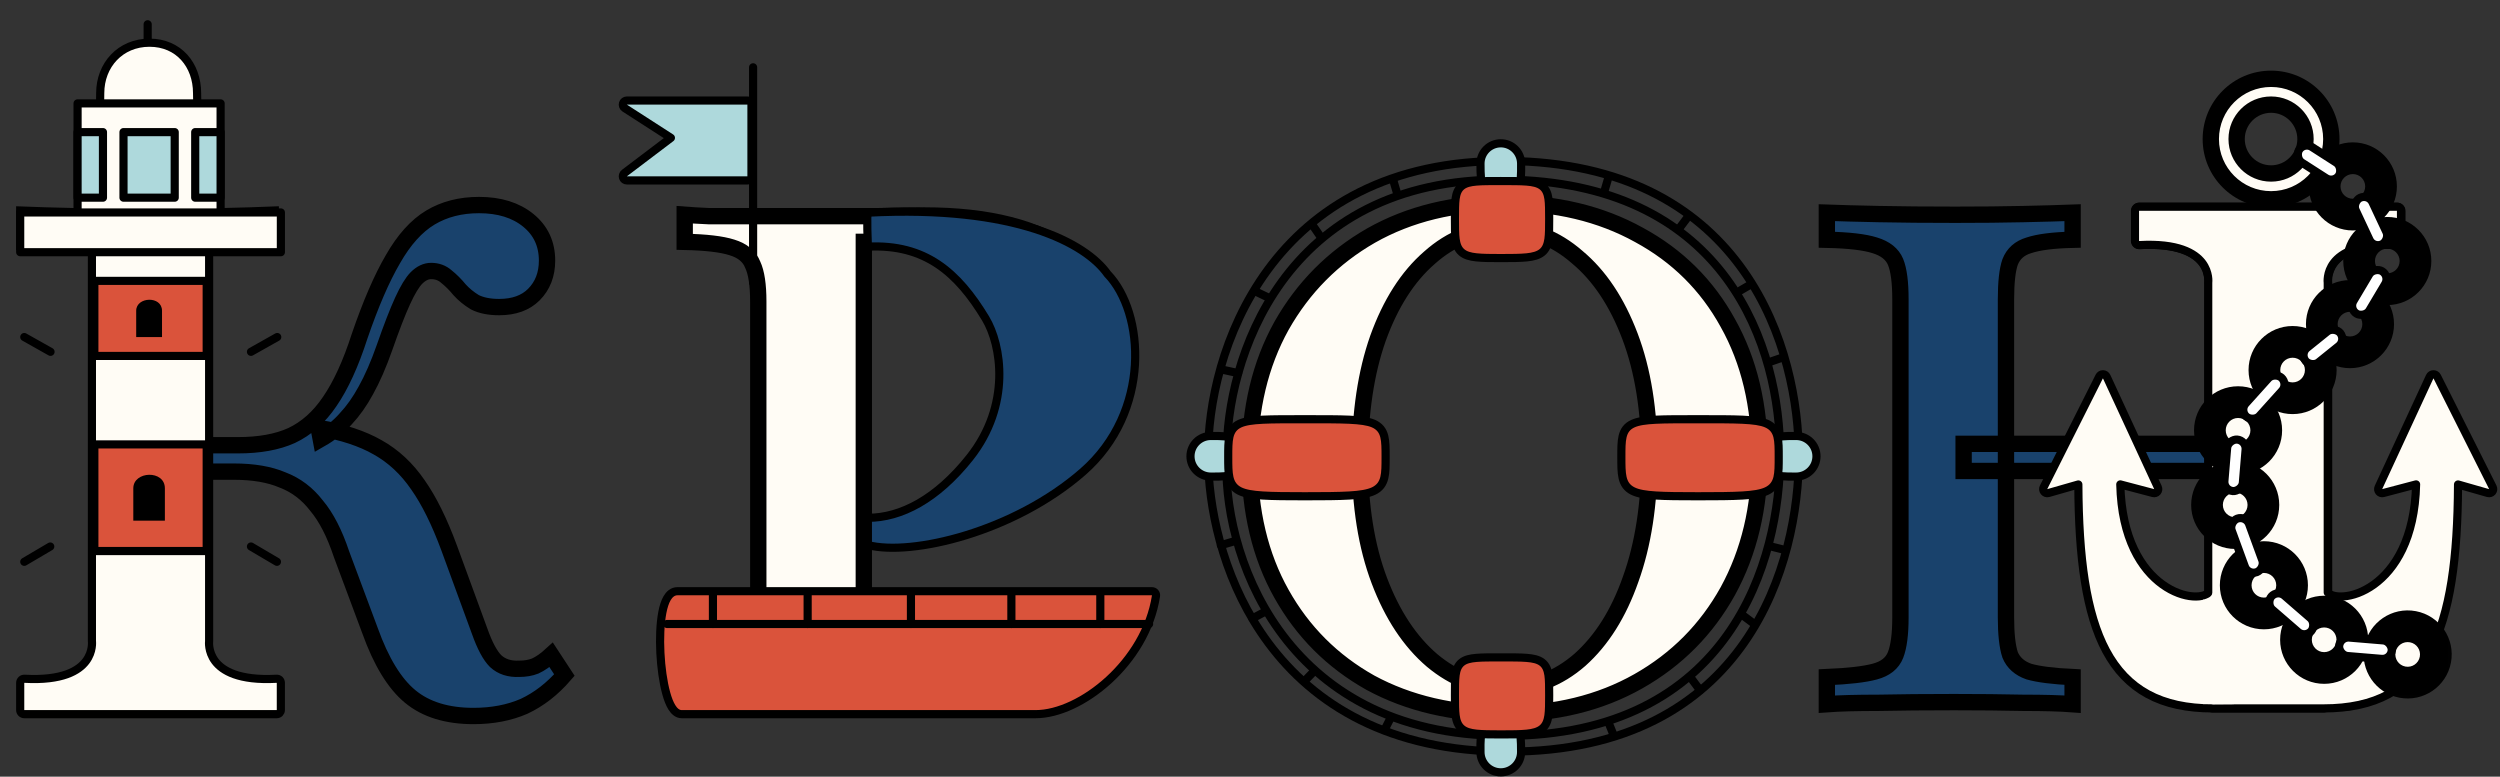 <svg width="103" height="32" viewBox="0 0 103 32" fill="none" xmlns="http://www.w3.org/2000/svg"><rect x="0" y="0" width="103" height="32" fill="#333333" stroke="none"/>    <mask id="path-1-outside-1_0_283" maskUnits="userSpaceOnUse" x="0" y="7.362" width="100" height="23" fill="black">        <rect fill="white" x="0" y="7.362" width="100" height="23"/>        <path d="M19.506 29.499C18.419 29.499 17.551 29.232 16.903 28.698C16.255 28.164 15.702 27.259 15.244 25.981L14.071 22.835C13.785 21.977 13.442 21.309 13.042 20.833C12.66 20.337 12.193 19.984 11.64 19.774C11.106 19.546 10.439 19.431 9.638 19.431H7.693V18.344H9.81C10.687 18.344 11.421 18.211 12.012 17.944C12.622 17.658 13.146 17.191 13.585 16.542C14.043 15.875 14.453 14.979 14.815 13.854C15.273 12.519 15.73 11.461 16.188 10.679C16.645 9.878 17.16 9.306 17.732 8.963C18.304 8.62 18.972 8.448 19.735 8.448C20.573 8.448 21.25 8.658 21.765 9.077C22.28 9.497 22.538 10.05 22.538 10.736C22.538 11.308 22.356 11.775 21.994 12.138C21.651 12.481 21.174 12.652 20.564 12.652C20.163 12.652 19.83 12.586 19.563 12.452C19.315 12.3 19.105 12.128 18.934 11.937C18.762 11.728 18.581 11.546 18.39 11.394C18.219 11.242 18.009 11.165 17.761 11.165C17.551 11.165 17.351 11.261 17.16 11.451C16.989 11.623 16.798 11.937 16.588 12.395C16.378 12.853 16.131 13.492 15.845 14.311C15.597 15.017 15.339 15.608 15.072 16.085C14.824 16.542 14.548 16.933 14.243 17.257C13.957 17.582 13.614 17.858 13.213 18.087L13.127 17.629C14.119 17.801 14.929 18.068 15.559 18.43C16.207 18.792 16.76 19.307 17.218 19.975C17.675 20.623 18.104 21.491 18.505 22.577L19.763 26.01C19.973 26.601 20.192 27.011 20.421 27.239C20.669 27.468 20.993 27.573 21.393 27.554C21.641 27.554 21.86 27.516 22.051 27.44C22.261 27.344 22.48 27.192 22.709 26.982L23.253 27.812C22.757 28.384 22.204 28.813 21.594 29.099C20.983 29.366 20.287 29.499 19.506 29.499ZM1.775 28.803L1.607 28.411C2.503 28.373 2.64 28.189 3.059 28.074C3.498 27.96 3.772 27.465 3.905 27.121C4.039 26.778 4.032 26.21 4.032 25.523V12.424C4.032 11.737 4.674 10.797 4.522 10.473C4.388 10.13 4.102 9.892 3.664 9.758C3.244 9.625 1.877 9.983 1 9.964V8.848C1.477 8.867 2.154 8.887 3.031 8.906C3.908 8.925 4.957 8.934 6.177 8.934C7.359 8.934 8.37 8.925 9.209 8.906C10.048 8.887 10.696 8.867 11.154 8.848V9.964C10.353 9.983 8.866 9.457 8.465 9.59C8.084 9.723 7.826 9.962 7.693 10.305C7.56 10.629 8.278 11.737 8.278 12.424V25.523C8.278 26.21 8.312 26.89 8.446 27.233C8.598 27.558 8.875 27.829 9.295 27.962C9.733 28.077 9.923 28.373 10.8 28.411L10.8 29.013C10.285 28.975 10.191 29.041 9.295 29.041C8.418 29.022 7.388 29.013 6.206 29.013C5.004 29.013 3.956 29.022 3.059 29.041C2.182 29.041 2.271 28.765 1.775 28.803Z"/>        <path d="M28.21 29.099V27.983C29.087 27.945 29.735 27.869 30.154 27.754C30.593 27.621 30.879 27.392 31.013 27.068C31.165 26.725 31.241 26.21 31.241 25.523V12.424C31.241 11.737 31.165 11.232 31.013 10.908C30.879 10.565 30.593 10.326 30.154 10.193C29.735 10.059 29.087 9.983 28.21 9.964V8.848C28.457 8.867 28.791 8.887 29.211 8.906C29.63 8.906 30.154 8.906 30.784 8.906C31.432 8.906 32.185 8.906 33.043 8.906C34.302 8.906 35.341 8.906 36.161 8.906C37 8.887 37.639 8.877 38.077 8.877C40.728 8.877 42.749 9.392 44.141 10.421C45.533 11.432 46.229 12.9 46.229 14.826C46.229 16.161 45.886 17.305 45.199 18.259C44.513 19.212 43.521 19.946 42.225 20.461C40.928 20.957 39.91 22.064 38.08 22.064C37.679 22.064 37.416 22.202 37.016 22.183C36.615 22.145 36.709 22.24 36.365 22.183C36.022 22.106 35.959 22.005 35.597 22.36V21.244C35.664 21.828 36.085 21.515 36.543 21.592C37.019 21.649 37.033 21.532 37.547 21.532C39.149 21.532 39.822 19.679 40.566 18.859C41.309 18.02 41.681 16.714 41.681 14.941C41.681 13.225 41.347 11.966 40.68 11.165C40.032 10.364 39.012 9.964 37.62 9.964H35.589V25.438C35.589 26.143 35.675 26.677 35.846 27.039C36.037 27.383 36.409 27.621 36.962 27.754C37.534 27.888 38.382 27.964 39.507 27.983V29.099C39.145 29.08 38.668 29.07 38.077 29.07C37.486 29.051 36.8 29.041 36.018 29.041C35.255 29.022 34.426 29.013 33.53 29.013C32.386 29.013 31.375 29.022 30.498 29.041C29.621 29.061 28.858 29.08 28.21 29.099Z"/>        <path d="M61.978 29.413C59.88 29.413 58.04 28.984 56.458 28.126C54.894 27.249 53.674 26.029 52.797 24.465C51.919 22.902 51.481 21.061 51.481 18.945C51.481 16.848 51.919 15.007 52.797 13.425C53.693 11.842 54.923 10.603 56.486 9.706C58.069 8.81 59.909 8.362 62.006 8.362C64.104 8.362 65.944 8.801 67.527 9.678C69.109 10.536 70.33 11.747 71.188 13.31C72.065 14.874 72.503 16.714 72.503 18.831C72.503 20.909 72.065 22.749 71.188 24.351C70.311 25.933 69.081 27.173 67.498 28.069C65.915 28.965 64.075 29.413 61.978 29.413ZM62.035 28.355C63.179 28.355 64.199 27.964 65.095 27.182C65.992 26.381 66.688 25.276 67.183 23.864C67.698 22.434 67.956 20.766 67.956 18.859C67.956 16.933 67.689 15.265 67.155 13.854C66.621 12.443 65.896 11.356 64.981 10.593C64.085 9.811 63.074 9.42 61.949 9.42C60.805 9.42 59.785 9.821 58.889 10.622C57.992 11.403 57.287 12.509 56.772 13.94C56.276 15.351 56.029 17.009 56.029 18.916C56.029 20.842 56.295 22.511 56.829 23.922C57.363 25.333 58.088 26.429 59.003 27.211C59.918 27.974 60.929 28.355 62.035 28.355Z"/>        <path d="M88.937 28.303L88.423 27.897C89.243 27.859 89.844 27.783 90.225 27.669C90.607 27.554 90.864 27.325 90.997 26.982C91.131 26.639 91.198 26.124 91.198 25.438V12.338C91.198 11.632 91.131 11.117 90.997 10.793C90.864 10.469 90.607 10.24 90.225 10.107C89.844 9.973 89.243 9.897 88.423 9.878V8.763C88.957 8.782 89.653 8.801 90.511 8.82C91.388 8.839 92.351 8.848 93.4 8.848C94.563 8.848 95.583 8.839 96.46 8.82C97.357 8.801 98.062 8.782 98.577 8.763V9.878C97.681 9.897 97.013 9.973 96.575 10.107C96.155 10.221 95.879 10.45 95.745 10.793C95.612 11.117 95.545 11.632 95.545 12.338V25.438C95.545 26.124 95.612 26.639 95.745 26.982C95.879 27.306 96.155 27.535 96.575 27.669C97.013 27.783 97.681 27.859 98.577 27.897L97.626 28.481C97.111 28.443 97.357 28.956 96.46 28.956C95.583 28.937 94.563 28.927 93.4 28.927C92.332 28.927 91.369 28.937 90.511 28.956C89.653 28.956 89.471 28.265 88.937 28.303ZM75.266 29.013V27.897C76.162 27.859 76.82 27.783 77.24 27.669C77.678 27.554 77.964 27.325 78.098 26.982C78.231 26.639 78.298 26.124 78.298 25.438V12.338C78.298 11.632 78.231 11.117 78.098 10.793C77.964 10.469 77.678 10.24 77.24 10.107C76.82 9.973 76.162 9.897 75.266 9.878V8.763C75.781 8.782 76.496 8.801 77.412 8.82C78.327 8.839 79.376 8.848 80.558 8.848C81.587 8.848 82.522 8.839 83.361 8.82C84.219 8.801 84.896 8.782 85.391 8.763V9.878C84.591 9.897 83.99 9.973 83.59 10.107C83.208 10.221 82.951 10.45 82.817 10.793C82.703 11.117 82.646 11.632 82.646 12.338V25.438C82.646 26.124 82.703 26.639 82.817 26.982C82.951 27.306 83.208 27.535 83.59 27.669C83.99 27.783 84.591 27.859 85.391 27.897V29.013C84.896 28.975 84.219 28.956 83.361 28.956C82.503 28.937 81.549 28.927 80.501 28.927C79.318 28.927 78.279 28.937 77.383 28.956C76.487 28.956 75.781 28.975 75.266 29.013ZM80.901 19.403V18.287H92.942V19.403H80.901Z"/>    </mask>    <path d="M19.506 29.499C18.419 29.499 17.551 29.232 16.903 28.698C16.255 28.164 15.702 27.259 15.244 25.981L14.071 22.835C13.785 21.977 13.442 21.309 13.042 20.833C12.66 20.337 12.193 19.984 11.64 19.774C11.106 19.546 10.439 19.431 9.638 19.431H7.693V18.344H9.81C10.687 18.344 11.421 18.211 12.012 17.944C12.622 17.658 13.146 17.191 13.585 16.542C14.043 15.875 14.453 14.979 14.815 13.854C15.273 12.519 15.73 11.461 16.188 10.679C16.645 9.878 17.16 9.306 17.732 8.963C18.304 8.62 18.972 8.448 19.735 8.448C20.573 8.448 21.25 8.658 21.765 9.077C22.28 9.497 22.538 10.05 22.538 10.736C22.538 11.308 22.356 11.775 21.994 12.138C21.651 12.481 21.174 12.652 20.564 12.652C20.163 12.652 19.83 12.586 19.563 12.452C19.315 12.3 19.105 12.128 18.934 11.937C18.762 11.728 18.581 11.546 18.39 11.394C18.219 11.242 18.009 11.165 17.761 11.165C17.551 11.165 17.351 11.261 17.16 11.451C16.989 11.623 16.798 11.937 16.588 12.395C16.378 12.853 16.131 13.492 15.845 14.311C15.597 15.017 15.339 15.608 15.072 16.085C14.824 16.542 14.548 16.933 14.243 17.257C13.957 17.582 13.614 17.858 13.213 18.087L13.127 17.629C14.119 17.801 14.929 18.068 15.559 18.43C16.207 18.792 16.76 19.307 17.218 19.975C17.675 20.623 18.104 21.491 18.505 22.577L19.763 26.01C19.973 26.601 20.192 27.011 20.421 27.239C20.669 27.468 20.993 27.573 21.393 27.554C21.641 27.554 21.86 27.516 22.051 27.44C22.261 27.344 22.48 27.192 22.709 26.982L23.253 27.812C22.757 28.384 22.204 28.813 21.594 29.099C20.983 29.366 20.287 29.499 19.506 29.499ZM1.775 28.803L1.607 28.411C2.503 28.373 2.64 28.189 3.059 28.074C3.498 27.96 3.772 27.465 3.905 27.121C4.039 26.778 4.032 26.21 4.032 25.523V12.424C4.032 11.737 4.674 10.797 4.522 10.473C4.388 10.13 4.102 9.892 3.664 9.758C3.244 9.625 1.877 9.983 1 9.964V8.848C1.477 8.867 2.154 8.887 3.031 8.906C3.908 8.925 4.957 8.934 6.177 8.934C7.359 8.934 8.37 8.925 9.209 8.906C10.048 8.887 10.696 8.867 11.154 8.848V9.964C10.353 9.983 8.866 9.457 8.465 9.59C8.084 9.723 7.826 9.962 7.693 10.305C7.56 10.629 8.278 11.737 8.278 12.424V25.523C8.278 26.21 8.312 26.89 8.446 27.233C8.598 27.558 8.875 27.829 9.295 27.962C9.733 28.077 9.923 28.373 10.8 28.411L10.8 29.013C10.285 28.975 10.191 29.041 9.295 29.041C8.418 29.022 7.388 29.013 6.206 29.013C5.004 29.013 3.956 29.022 3.059 29.041C2.182 29.041 2.271 28.765 1.775 28.803Z" fill="#19426C"/>    <path d="M28.21 29.099V27.983C29.087 27.945 29.735 27.869 30.154 27.754C30.593 27.621 30.879 27.392 31.013 27.068C31.165 26.725 31.241 26.21 31.241 25.523V12.424C31.241 11.737 31.165 11.232 31.013 10.908C30.879 10.565 30.593 10.326 30.154 10.193C29.735 10.059 29.087 9.983 28.21 9.964V8.848C28.457 8.867 28.791 8.887 29.211 8.906C29.63 8.906 30.154 8.906 30.784 8.906C31.432 8.906 32.185 8.906 33.043 8.906C34.302 8.906 35.341 8.906 36.161 8.906C37 8.887 37.639 8.877 38.077 8.877C40.728 8.877 42.749 9.392 44.141 10.421C45.533 11.432 46.229 12.9 46.229 14.826C46.229 16.161 45.886 17.305 45.199 18.259C44.513 19.212 43.521 19.946 42.225 20.461C40.928 20.957 39.91 22.064 38.08 22.064C37.679 22.064 37.416 22.202 37.016 22.183C36.615 22.145 36.709 22.24 36.365 22.183C36.022 22.106 35.959 22.005 35.597 22.36V21.244C35.664 21.828 36.085 21.515 36.543 21.592C37.019 21.649 37.033 21.532 37.547 21.532C39.149 21.532 39.822 19.679 40.566 18.859C41.309 18.02 41.681 16.714 41.681 14.941C41.681 13.225 41.347 11.966 40.68 11.165C40.032 10.364 39.012 9.964 37.62 9.964H35.589V25.438C35.589 26.143 35.675 26.677 35.846 27.039C36.037 27.383 36.409 27.621 36.962 27.754C37.534 27.888 38.382 27.964 39.507 27.983V29.099C39.145 29.08 38.668 29.07 38.077 29.07C37.486 29.051 36.8 29.041 36.018 29.041C35.255 29.022 34.426 29.013 33.53 29.013C32.386 29.013 31.375 29.022 30.498 29.041C29.621 29.061 28.858 29.08 28.21 29.099Z" fill="#FFFCF5"/>    <path d="M61.978 29.413C59.88 29.413 58.04 28.984 56.458 28.126C54.894 27.249 53.674 26.029 52.797 24.465C51.919 22.902 51.481 21.061 51.481 18.945C51.481 16.848 51.919 15.007 52.797 13.425C53.693 11.842 54.923 10.603 56.486 9.706C58.069 8.81 59.909 8.362 62.006 8.362C64.104 8.362 65.944 8.801 67.527 9.678C69.109 10.536 70.33 11.747 71.188 13.31C72.065 14.874 72.503 16.714 72.503 18.831C72.503 20.909 72.065 22.749 71.188 24.351C70.311 25.933 69.081 27.173 67.498 28.069C65.915 28.965 64.075 29.413 61.978 29.413ZM62.035 28.355C63.179 28.355 64.199 27.964 65.095 27.182C65.992 26.381 66.688 25.276 67.183 23.864C67.698 22.434 67.956 20.766 67.956 18.859C67.956 16.933 67.689 15.265 67.155 13.854C66.621 12.443 65.896 11.356 64.981 10.593C64.085 9.811 63.074 9.42 61.949 9.42C60.805 9.42 59.785 9.821 58.889 10.622C57.992 11.403 57.287 12.509 56.772 13.94C56.276 15.351 56.029 17.009 56.029 18.916C56.029 20.842 56.295 22.511 56.829 23.922C57.363 25.333 58.088 26.429 59.003 27.211C59.918 27.974 60.929 28.355 62.035 28.355Z" fill="#FFFCF5"/>    <path d="M88.937 28.303L88.423 27.897C89.243 27.859 89.844 27.783 90.225 27.669C90.607 27.554 90.864 27.325 90.997 26.982C91.131 26.639 91.198 26.124 91.198 25.438V12.338C91.198 11.632 91.131 11.117 90.997 10.793C90.864 10.469 90.607 10.24 90.225 10.107C89.844 9.973 89.243 9.897 88.423 9.878V8.763C88.957 8.782 89.653 8.801 90.511 8.82C91.388 8.839 92.351 8.848 93.4 8.848C94.563 8.848 95.583 8.839 96.46 8.82C97.357 8.801 98.062 8.782 98.577 8.763V9.878C97.681 9.897 97.013 9.973 96.575 10.107C96.155 10.221 95.879 10.45 95.745 10.793C95.612 11.117 95.545 11.632 95.545 12.338V25.438C95.545 26.124 95.612 26.639 95.745 26.982C95.879 27.306 96.155 27.535 96.575 27.669C97.013 27.783 97.681 27.859 98.577 27.897L97.626 28.481C97.111 28.443 97.357 28.956 96.46 28.956C95.583 28.937 94.563 28.927 93.4 28.927C92.332 28.927 91.369 28.937 90.511 28.956C89.653 28.956 89.471 28.265 88.937 28.303ZM75.266 29.013V27.897C76.162 27.859 76.82 27.783 77.24 27.669C77.678 27.554 77.964 27.325 78.098 26.982C78.231 26.639 78.298 26.124 78.298 25.438V12.338C78.298 11.632 78.231 11.117 78.098 10.793C77.964 10.469 77.678 10.24 77.24 10.107C76.82 9.973 76.162 9.897 75.266 9.878V8.763C75.781 8.782 76.496 8.801 77.412 8.82C78.327 8.839 79.376 8.848 80.558 8.848C81.587 8.848 82.522 8.839 83.361 8.82C84.219 8.801 84.896 8.782 85.391 8.763V9.878C84.591 9.897 83.99 9.973 83.59 10.107C83.208 10.221 82.951 10.45 82.817 10.793C82.703 11.117 82.646 11.632 82.646 12.338V25.438C82.646 26.124 82.703 26.639 82.817 26.982C82.951 27.306 83.208 27.535 83.59 27.669C83.99 27.783 84.591 27.859 85.391 27.897V29.013C84.896 28.975 84.219 28.956 83.361 28.956C82.503 28.937 81.549 28.927 80.501 28.927C79.318 28.927 78.279 28.937 77.383 28.956C76.487 28.956 75.781 28.975 75.266 29.013ZM80.901 19.403V18.287H92.942V19.403H80.901Z" fill="#19426C"/>    <path d="M19.506 29.499C18.419 29.499 17.551 29.232 16.903 28.698C16.255 28.164 15.702 27.259 15.244 25.981L14.071 22.835C13.785 21.977 13.442 21.309 13.042 20.833C12.66 20.337 12.193 19.984 11.64 19.774C11.106 19.546 10.439 19.431 9.638 19.431H7.693V18.344H9.81C10.687 18.344 11.421 18.211 12.012 17.944C12.622 17.658 13.146 17.191 13.585 16.542C14.043 15.875 14.453 14.979 14.815 13.854C15.273 12.519 15.73 11.461 16.188 10.679C16.645 9.878 17.16 9.306 17.732 8.963C18.304 8.62 18.972 8.448 19.735 8.448C20.573 8.448 21.25 8.658 21.765 9.077C22.28 9.497 22.538 10.05 22.538 10.736C22.538 11.308 22.356 11.775 21.994 12.138C21.651 12.481 21.174 12.652 20.564 12.652C20.163 12.652 19.83 12.586 19.563 12.452C19.315 12.3 19.105 12.128 18.934 11.937C18.762 11.728 18.581 11.546 18.39 11.394C18.219 11.242 18.009 11.165 17.761 11.165C17.551 11.165 17.351 11.261 17.16 11.451C16.989 11.623 16.798 11.937 16.588 12.395C16.378 12.853 16.131 13.492 15.845 14.311C15.597 15.017 15.339 15.608 15.072 16.085C14.824 16.542 14.548 16.933 14.243 17.257C13.957 17.582 13.614 17.858 13.213 18.087L13.127 17.629C14.119 17.801 14.929 18.068 15.559 18.43C16.207 18.792 16.76 19.307 17.218 19.975C17.675 20.623 18.104 21.491 18.505 22.577L19.763 26.01C19.973 26.601 20.192 27.011 20.421 27.239C20.669 27.468 20.993 27.573 21.393 27.554C21.641 27.554 21.86 27.516 22.051 27.44C22.261 27.344 22.48 27.192 22.709 26.982L23.253 27.812C22.757 28.384 22.204 28.813 21.594 29.099C20.983 29.366 20.287 29.499 19.506 29.499ZM1.775 28.803L1.607 28.411C2.503 28.373 2.64 28.189 3.059 28.074C3.498 27.96 3.772 27.465 3.905 27.121C4.039 26.778 4.032 26.21 4.032 25.523V12.424C4.032 11.737 4.674 10.797 4.522 10.473C4.388 10.13 4.102 9.892 3.664 9.758C3.244 9.625 1.877 9.983 1 9.964V8.848C1.477 8.867 2.154 8.887 3.031 8.906C3.908 8.925 4.957 8.934 6.177 8.934C7.359 8.934 8.37 8.925 9.209 8.906C10.048 8.887 10.696 8.867 11.154 8.848V9.964C10.353 9.983 8.866 9.457 8.465 9.59C8.084 9.723 7.826 9.962 7.693 10.305C7.56 10.629 8.278 11.737 8.278 12.424V25.523C8.278 26.21 8.312 26.89 8.446 27.233C8.598 27.558 8.875 27.829 9.295 27.962C9.733 28.077 9.923 28.373 10.8 28.411L10.8 29.013C10.285 28.975 10.191 29.041 9.295 29.041C8.418 29.022 7.388 29.013 6.206 29.013C5.004 29.013 3.956 29.022 3.059 29.041C2.182 29.041 2.271 28.765 1.775 28.803Z" stroke="black" stroke-width="0.673" mask="url(#path-1-outside-1_0_283)"/>    <path d="M28.21 29.099V27.983C29.087 27.945 29.735 27.869 30.154 27.754C30.593 27.621 30.879 27.392 31.013 27.068C31.165 26.725 31.241 26.21 31.241 25.523V12.424C31.241 11.737 31.165 11.232 31.013 10.908C30.879 10.565 30.593 10.326 30.154 10.193C29.735 10.059 29.087 9.983 28.21 9.964V8.848C28.457 8.867 28.791 8.887 29.211 8.906C29.63 8.906 30.154 8.906 30.784 8.906C31.432 8.906 32.185 8.906 33.043 8.906C34.302 8.906 35.341 8.906 36.161 8.906C37 8.887 37.639 8.877 38.077 8.877C40.728 8.877 42.749 9.392 44.141 10.421C45.533 11.432 46.229 12.9 46.229 14.826C46.229 16.161 45.886 17.305 45.199 18.259C44.513 19.212 43.521 19.946 42.225 20.461C40.928 20.957 39.91 22.064 38.08 22.064C37.679 22.064 37.416 22.202 37.016 22.183C36.615 22.145 36.709 22.24 36.365 22.183C36.022 22.106 35.959 22.005 35.597 22.36V21.244C35.664 21.828 36.085 21.515 36.543 21.592C37.019 21.649 37.033 21.532 37.547 21.532C39.149 21.532 39.822 19.679 40.566 18.859C41.309 18.02 41.681 16.714 41.681 14.941C41.681 13.225 41.347 11.966 40.68 11.165C40.032 10.364 39.012 9.964 37.62 9.964H35.589V25.438C35.589 26.143 35.675 26.677 35.846 27.039C36.037 27.383 36.409 27.621 36.962 27.754C37.534 27.888 38.382 27.964 39.507 27.983V29.099C39.145 29.08 38.668 29.07 38.077 29.07C37.486 29.051 36.8 29.041 36.018 29.041C35.255 29.022 34.426 29.013 33.53 29.013C32.386 29.013 31.375 29.022 30.498 29.041C29.621 29.061 28.858 29.08 28.21 29.099Z" stroke="black" stroke-width="0.673" mask="url(#path-1-outside-1_0_283)"/>    <path d="M61.978 29.413C59.88 29.413 58.04 28.984 56.458 28.126C54.894 27.249 53.674 26.029 52.797 24.465C51.919 22.902 51.481 21.061 51.481 18.945C51.481 16.848 51.919 15.007 52.797 13.425C53.693 11.842 54.923 10.603 56.486 9.706C58.069 8.81 59.909 8.362 62.006 8.362C64.104 8.362 65.944 8.801 67.527 9.678C69.109 10.536 70.33 11.747 71.188 13.31C72.065 14.874 72.503 16.714 72.503 18.831C72.503 20.909 72.065 22.749 71.188 24.351C70.311 25.933 69.081 27.173 67.498 28.069C65.915 28.965 64.075 29.413 61.978 29.413ZM62.035 28.355C63.179 28.355 64.199 27.964 65.095 27.182C65.992 26.381 66.688 25.276 67.183 23.864C67.698 22.434 67.956 20.766 67.956 18.859C67.956 16.933 67.689 15.265 67.155 13.854C66.621 12.443 65.896 11.356 64.981 10.593C64.085 9.811 63.074 9.42 61.949 9.42C60.805 9.42 59.785 9.821 58.889 10.622C57.992 11.403 57.287 12.509 56.772 13.94C56.276 15.351 56.029 17.009 56.029 18.916C56.029 20.842 56.295 22.511 56.829 23.922C57.363 25.333 58.088 26.429 59.003 27.211C59.918 27.974 60.929 28.355 62.035 28.355Z" stroke="black" stroke-width="0.673" mask="url(#path-1-outside-1_0_283)"/>    <path d="M88.937 28.303L88.423 27.897C89.243 27.859 89.844 27.783 90.225 27.669C90.607 27.554 90.864 27.325 90.997 26.982C91.131 26.639 91.198 26.124 91.198 25.438V12.338C91.198 11.632 91.131 11.117 90.997 10.793C90.864 10.469 90.607 10.24 90.225 10.107C89.844 9.973 89.243 9.897 88.423 9.878V8.763C88.957 8.782 89.653 8.801 90.511 8.82C91.388 8.839 92.351 8.848 93.4 8.848C94.563 8.848 95.583 8.839 96.46 8.82C97.357 8.801 98.062 8.782 98.577 8.763V9.878C97.681 9.897 97.013 9.973 96.575 10.107C96.155 10.221 95.879 10.45 95.745 10.793C95.612 11.117 95.545 11.632 95.545 12.338V25.438C95.545 26.124 95.612 26.639 95.745 26.982C95.879 27.306 96.155 27.535 96.575 27.669C97.013 27.783 97.681 27.859 98.577 27.897L97.626 28.481C97.111 28.443 97.357 28.956 96.46 28.956C95.583 28.937 94.563 28.927 93.4 28.927C92.332 28.927 91.369 28.937 90.511 28.956C89.653 28.956 89.471 28.265 88.937 28.303ZM75.266 29.013V27.897C76.162 27.859 76.82 27.783 77.24 27.669C77.678 27.554 77.964 27.325 78.098 26.982C78.231 26.639 78.298 26.124 78.298 25.438V12.338C78.298 11.632 78.231 11.117 78.098 10.793C77.964 10.469 77.678 10.24 77.24 10.107C76.82 9.973 76.162 9.897 75.266 9.878V8.763C75.781 8.782 76.496 8.801 77.412 8.82C78.327 8.839 79.376 8.848 80.558 8.848C81.587 8.848 82.522 8.839 83.361 8.82C84.219 8.801 84.896 8.782 85.391 8.763V9.878C84.591 9.897 83.99 9.973 83.59 10.107C83.208 10.221 82.951 10.45 82.817 10.793C82.703 11.117 82.646 11.632 82.646 12.338V25.438C82.646 26.124 82.703 26.639 82.817 26.982C82.951 27.306 83.208 27.535 83.59 27.669C83.99 27.783 84.591 27.859 85.391 27.897V29.013C84.896 28.975 84.219 28.956 83.361 28.956C82.503 28.937 81.549 28.927 80.501 28.927C79.318 28.927 78.279 28.937 77.383 28.956C76.487 28.956 75.781 28.975 75.266 29.013ZM80.901 19.403V18.287H92.942V19.403H80.901Z" stroke="black" stroke-width="0.673" mask="url(#path-1-outside-1_0_283)"/>    <path d="M8.448 9.935L8.514 9.948C8.574 9.973 8.616 10.034 8.616 10.103V26.418C8.616 26.425 8.616 26.432 8.615 26.439L8.614 26.451C8.614 26.461 8.613 26.478 8.612 26.5C8.612 26.543 8.615 26.607 8.627 26.684C8.652 26.838 8.714 27.041 8.863 27.24C9.157 27.629 9.829 28.051 11.395 27.965C11.441 27.962 11.486 27.978 11.52 28.009C11.553 28.041 11.571 28.086 11.571 28.132V29.256C11.571 29.348 11.496 29.424 11.403 29.424H1C0.907 29.424 0.832 29.348 0.832 29.256V28.132C0.832 28.086 0.851 28.041 0.885 28.009C0.918 27.978 0.964 27.962 1.01 27.965C2.575 28.051 3.247 27.629 3.54 27.24C3.69 27.041 3.752 26.838 3.776 26.684C3.789 26.607 3.791 26.543 3.791 26.5C3.791 26.478 3.791 26.461 3.79 26.451L3.789 26.439L3.787 26.418V10.103L3.801 10.038C3.826 9.978 3.886 9.935 3.955 9.935H8.448Z" fill="#FFFCF5" stroke="black" stroke-width="0.336" stroke-linejoin="round"/>    <path d="M6.16 1.759C7.358 1.759 8.12 2.674 8.12 3.837C8.12 3.995 8.124 4.134 8.127 4.251C8.131 4.371 8.133 4.466 8.128 4.545C8.119 4.701 8.087 4.751 8.038 4.784C7.965 4.833 7.819 4.871 7.504 4.891C7.198 4.91 6.768 4.91 6.16 4.91C5.552 4.91 5.118 4.91 4.804 4.891C4.483 4.871 4.324 4.833 4.241 4.781C4.181 4.743 4.146 4.688 4.131 4.538C4.116 4.374 4.129 4.164 4.129 3.837C4.13 2.681 4.955 1.759 6.16 1.759Z" fill="#FFFCF5" stroke="black" stroke-width="0.336"/>    <rect x="3.196" y="4.26" width="5.893" height="4.947" fill="#FFFCF5" stroke="black" stroke-width="0.336" stroke-linejoin="round"/>    <rect x="0.832" y="8.753" width="10.74" height="1.637" fill="#FFFCF5" stroke="black" stroke-width="0.336" stroke-linejoin="round"/>    <rect x="5.088" y="5.443" width="2.11" height="2.701" fill="#AED9DC" stroke="black" stroke-width="0.336" stroke-linejoin="round"/>    <rect x="8.043" y="5.443" width="1.046" height="2.701" fill="#AED9DC" stroke="black" stroke-width="0.336" stroke-linejoin="round"/>    <rect x="3.196" y="5.443" width="1.046" height="2.701" fill="#AED9DC" stroke="black" stroke-width="0.336" stroke-linejoin="round"/>    <rect x="3.887" y="11.572" width="4.629" height="3.092" fill="#DA533B" stroke="black" stroke-width="0.336" stroke-linejoin="round"/>    <rect x="3.887" y="18.31" width="4.629" height="4.393" fill="#DA533B" stroke="black" stroke-width="0.336" stroke-linejoin="round"/>    <path d="M5.492 20.119C5.492 19.401 6.793 19.349 6.793 20.119V21.452H5.492V20.119Z" fill="black"/>    <path d="M5.611 12.803C5.611 12.219 6.675 12.178 6.675 12.803V13.886H5.611V12.803Z" fill="black"/>    <path d="M6.084 1.65L6.084 1.236L6.084 1" stroke="black" stroke-width="0.336" stroke-linecap="round"/>    <path d="M10.34 22.516L10.974 22.89L11.41 23.146" stroke="black" stroke-width="0.336" stroke-linecap="round"/>    <path d="M10.34 14.495L10.981 14.134L11.422 13.886" stroke="black" stroke-width="0.336" stroke-linecap="round"/>    <path d="M2.07 22.516L1.435 22.89L1 23.146" stroke="black" stroke-width="0.336" stroke-linecap="round"/>    <path d="M2.082 14.495L1.44 14.134L1 13.886" stroke="black" stroke-width="0.336" stroke-linecap="round"/>    <path d="M40.604 13.118C39.46 11.224 38.122 10.044 35.757 10.162C35.757 10.162 35.698 8.766 35.757 8.762C41.846 8.446 44.734 10.022 45.628 11.285C47.166 12.881 47.444 16.966 44.614 19.439C41.785 21.912 37.566 22.924 35.757 22.457V21.334C37.117 21.334 38.594 20.566 39.954 18.852C41.671 16.686 41.263 14.209 40.604 13.118Z" fill="#19426C" stroke="black" stroke-width="0.336" stroke-linecap="round"/>    <path d="M31.028 2.773L31.028 11.64" stroke="black" stroke-width="0.336" stroke-linecap="round"/>    <path d="M30.791 4.142C30.884 4.142 30.96 4.217 30.96 4.31V7.265C30.96 7.358 30.884 7.434 30.791 7.434H25.827C25.754 7.434 25.691 7.387 25.668 7.319C25.645 7.251 25.668 7.175 25.725 7.131L27.641 5.68L25.736 4.452C25.673 4.411 25.645 4.334 25.666 4.262C25.687 4.191 25.752 4.142 25.827 4.142H30.791Z" fill="#AED9DC" stroke="black" stroke-width="0.336" stroke-linejoin="round"/>    <path d="M47.461 24.358C47.51 24.358 47.557 24.379 47.589 24.417C47.621 24.454 47.635 24.503 47.627 24.552C47.413 25.931 46.634 27.146 45.687 28.014C44.743 28.88 43.608 29.424 42.662 29.424H28.087C27.898 29.424 27.766 29.28 27.679 29.14C27.587 28.991 27.51 28.789 27.448 28.561C27.321 28.102 27.238 27.498 27.208 26.899C27.178 26.301 27.2 25.695 27.288 25.233C27.332 25.004 27.395 24.797 27.485 24.644C27.573 24.493 27.711 24.358 27.91 24.358H47.461Z" fill="#DA533B" stroke="black" stroke-width="0.336" stroke-linecap="round" stroke-linejoin="round"/>    <path d="M27.482 25.708H47.343" stroke="black" stroke-width="0.336" stroke-linecap="round"/>    <path d="M45.333 24.526L45.333 25.227L45.333 25.708" stroke="black" stroke-width="0.336" stroke-linecap="round"/>    <path d="M41.669 24.526L41.669 25.227L41.669 25.708" stroke="black" stroke-width="0.336" stroke-linecap="round"/>    <path d="M37.531 24.526L37.531 25.227L37.531 25.708" stroke="black" stroke-width="0.336" stroke-linecap="round"/>    <path d="M33.275 24.526L33.275 25.227L33.275 25.708" stroke="black" stroke-width="0.336" stroke-linecap="round"/>    <path d="M29.373 24.526L29.373 25.227L29.373 25.708" stroke="black" stroke-width="0.336" stroke-linecap="round"/>    <path d="M57.555 7.947L57.458 7.617L57.392 7.391" stroke="black" stroke-width="0.336" stroke-linecap="round"/>    <path d="M66.114 7.835L66.21 7.505L66.276 7.279" stroke="black" stroke-width="0.336" stroke-linecap="round"/>    <path d="M72.879 14.924L73.23 14.803L73.47 14.721" stroke="black" stroke-width="0.336" stroke-linecap="round"/>    <path d="M72.997 22.523L73.278 22.593L73.47 22.642" stroke="black" stroke-width="0.336" stroke-linecap="round"/>    <path d="M71.815 25.361L72.096 25.571L72.288 25.715" stroke="black" stroke-width="0.336" stroke-linecap="round"/>    <path d="M69.687 27.962L69.897 28.242L70.042 28.434" stroke="black" stroke-width="0.336" stroke-linecap="round"/>    <path d="M66.258 29.735L66.399 30.085L66.495 30.326" stroke="black" stroke-width="0.336" stroke-linecap="round"/>    <path d="M71.697 11.972L71.907 11.849L72.052 11.765" stroke="black" stroke-width="0.336" stroke-linecap="round"/>    <path d="M69.184 9.411L69.391 9.136L69.532 8.948" stroke="black" stroke-width="0.336" stroke-linecap="round"/>    <path d="M54.409 9.756L54.215 9.475L54.082 9.283" stroke="black" stroke-width="0.336" stroke-linecap="round"/>    <path d="M52.28 12.272L51.946 12.112L51.717 12.002" stroke="black" stroke-width="0.336" stroke-linecap="round"/>    <path d="M51.013 15.373L50.651 15.293L50.403 15.239" stroke="black" stroke-width="0.336" stroke-linecap="round"/>    <path d="M50.898 22.287L50.542 22.391L50.299 22.463" stroke="black" stroke-width="0.336" stroke-linecap="round"/>    <path d="M52.045 25.242L51.781 25.383L51.599 25.479" stroke="black" stroke-width="0.336" stroke-linecap="round"/>    <path d="M54.071 27.725L53.867 27.935L53.727 28.08" stroke="black" stroke-width="0.336" stroke-linecap="round"/>    <path d="M57.274 29.617L57.133 29.893L57.037 30.082" stroke="black" stroke-width="0.336" stroke-linecap="round"/>    <path d="M62.578 6.642C67.231 6.803 70.107 8.718 71.822 11.143C73.587 13.636 74.112 16.65 74.112 18.8C74.111 20.949 73.605 23.986 71.85 26.491C70.088 29.006 67.079 30.967 62.121 30.967C57.222 30.967 54.127 29.007 52.262 26.495C50.519 24.148 49.859 21.331 49.783 19.213L49.776 18.799C49.756 16.712 50.372 13.652 52.229 11.12C54.092 8.579 57.198 6.584 62.122 6.632L62.578 6.642Z" stroke="black" stroke-width="0.336" stroke-linejoin="round"/>    <path d="M62.429 7.409C66.768 7.553 69.489 9.251 71.128 11.469C72.814 13.75 73.343 16.56 73.343 18.74C73.343 20.919 72.836 23.81 71.161 26.16C69.48 28.52 66.634 30.317 62.002 30.317C57.367 30.316 54.435 28.384 52.697 25.961C50.964 23.547 50.424 20.655 50.544 18.73C50.528 16.831 51.088 13.986 52.802 11.62C54.526 9.24 57.41 7.357 62.004 7.401L62.429 7.409Z" stroke="black" stroke-width="0.336" stroke-linejoin="round"/>    <path d="M74.839 18.799C74.839 18.337 74.464 17.962 74.002 17.962C73.747 17.962 73.569 17.963 73.439 17.977C73.308 17.992 73.262 18.017 73.241 18.039C73.22 18.06 73.194 18.106 73.18 18.237C73.165 18.367 73.165 18.544 73.165 18.799C73.165 19.055 73.165 19.232 73.18 19.362C73.194 19.493 73.22 19.539 73.241 19.56C73.262 19.581 73.308 19.607 73.439 19.622C73.569 19.636 73.747 19.636 74.002 19.636C74.464 19.636 74.839 19.261 74.839 18.799Z" fill="#AED9DC" stroke="black" stroke-width="0.336"/>    <path d="M49.048 18.799C49.048 18.337 49.423 17.962 49.885 17.962C50.14 17.962 50.318 17.963 50.447 17.977C50.578 17.992 50.624 18.017 50.646 18.039C50.667 18.06 50.693 18.106 50.707 18.237C50.722 18.367 50.722 18.544 50.722 18.799C50.722 19.055 50.722 19.232 50.707 19.362C50.693 19.493 50.667 19.539 50.646 19.56C50.624 19.581 50.578 19.607 50.447 19.622C50.318 19.636 50.14 19.636 49.885 19.636C49.423 19.636 49.048 19.261 49.048 18.799Z" fill="#AED9DC" stroke="black" stroke-width="0.336"/>    <path d="M61.827 5.904C61.364 5.908 60.992 6.285 60.996 6.747C60.998 7.002 60.999 7.18 61.014 7.31C61.03 7.44 61.056 7.486 61.078 7.507C61.099 7.528 61.145 7.554 61.276 7.567C61.406 7.581 61.583 7.58 61.839 7.578C62.094 7.576 62.272 7.575 62.401 7.559C62.532 7.544 62.578 7.518 62.599 7.496C62.62 7.475 62.645 7.429 62.659 7.298C62.672 7.168 62.671 6.99 62.67 6.735C62.666 6.273 62.289 5.901 61.827 5.904Z" fill="#AED9DC" stroke="black" stroke-width="0.336"/>    <path d="M61.839 31.82C61.377 31.824 60.999 31.452 60.996 30.99C60.994 30.734 60.993 30.557 61.006 30.427C61.02 30.296 61.045 30.25 61.066 30.228C61.087 30.207 61.133 30.181 61.264 30.165C61.394 30.15 61.571 30.148 61.826 30.147C62.082 30.145 62.259 30.144 62.389 30.157C62.52 30.171 62.566 30.196 62.588 30.217C62.609 30.238 62.635 30.284 62.651 30.415C62.666 30.545 62.667 30.722 62.669 30.977C62.673 31.439 62.301 31.817 61.839 31.82Z" fill="#AED9DC" stroke="black" stroke-width="0.336"/>    <path d="M53.758 17.272C54.546 17.272 55.143 17.271 55.593 17.292C56.037 17.313 56.362 17.355 56.591 17.454C56.709 17.506 56.806 17.576 56.882 17.667C56.957 17.759 57.003 17.864 57.032 17.98C57.088 18.201 57.087 18.488 57.087 18.828C57.087 19.17 57.089 19.46 57.033 19.686C57.004 19.803 56.958 19.911 56.885 20.005C56.81 20.1 56.714 20.174 56.596 20.23C56.366 20.338 56.04 20.389 55.595 20.415C55.144 20.442 54.546 20.446 53.758 20.446C53.013 20.446 52.447 20.442 52.02 20.415C51.599 20.389 51.289 20.338 51.069 20.228C50.956 20.171 50.864 20.097 50.794 20.002C50.724 19.908 50.681 19.799 50.654 19.683C50.602 19.458 50.603 19.17 50.603 18.828C50.603 18.487 50.602 18.201 50.654 17.982C50.681 17.867 50.725 17.762 50.796 17.67C50.867 17.578 50.961 17.509 51.074 17.456C51.293 17.355 51.603 17.313 52.022 17.292C52.447 17.271 53.013 17.272 53.758 17.272Z" fill="#DA533B" stroke="black" stroke-width="0.336"/>    <path d="M69.954 17.272C70.742 17.272 71.34 17.271 71.789 17.292C72.234 17.313 72.558 17.355 72.787 17.454C72.906 17.506 73.003 17.576 73.078 17.667C73.153 17.759 73.2 17.864 73.229 17.98C73.284 18.201 73.283 18.488 73.283 18.828C73.283 19.17 73.285 19.46 73.23 19.686C73.201 19.803 73.155 19.911 73.081 20.005C73.007 20.1 72.911 20.174 72.792 20.23C72.563 20.338 72.237 20.389 71.791 20.415C71.341 20.442 70.743 20.446 69.954 20.446C69.209 20.446 68.643 20.442 68.217 20.415C67.796 20.389 67.485 20.338 67.266 20.228C67.152 20.171 67.061 20.097 66.99 20.002C66.921 19.908 66.878 19.799 66.851 19.683C66.799 19.458 66.8 19.17 66.8 18.828C66.8 18.487 66.798 18.201 66.851 17.982C66.878 17.867 66.921 17.762 66.992 17.67C67.064 17.578 67.157 17.509 67.271 17.456C67.49 17.355 67.799 17.313 68.219 17.292C68.644 17.271 69.21 17.272 69.954 17.272Z" fill="#DA533B" stroke="black" stroke-width="0.336"/>    <path d="M61.834 7.459C62.286 7.459 62.637 7.459 62.902 7.48C63.163 7.501 63.376 7.546 63.531 7.663C63.696 7.787 63.764 7.969 63.796 8.184C63.826 8.395 63.826 8.671 63.826 9.016C63.826 9.361 63.826 9.641 63.796 9.857C63.764 10.076 63.698 10.263 63.537 10.395C63.383 10.521 63.168 10.576 62.905 10.603C62.638 10.63 62.287 10.633 61.834 10.633C61.405 10.633 61.072 10.63 60.819 10.602C60.569 10.575 60.364 10.521 60.217 10.392C60.063 10.259 60 10.072 59.971 9.855C59.943 9.64 59.943 9.361 59.943 9.016C59.943 8.671 59.943 8.395 59.971 8.185C60.001 7.972 60.064 7.791 60.221 7.666C60.37 7.546 60.576 7.501 60.823 7.48C61.074 7.458 61.407 7.459 61.834 7.459Z" fill="#DA533B" stroke="black" stroke-width="0.336"/>    <path d="M61.834 27.084C62.286 27.084 62.637 27.083 62.902 27.105C63.163 27.126 63.376 27.17 63.531 27.287C63.696 27.412 63.764 27.594 63.796 27.809C63.826 28.02 63.826 28.296 63.826 28.641C63.826 28.986 63.826 29.266 63.796 29.482C63.764 29.701 63.698 29.887 63.537 30.02C63.383 30.146 63.168 30.201 62.905 30.228C62.638 30.255 62.287 30.258 61.834 30.258C61.405 30.258 61.072 30.254 60.819 30.227C60.569 30.2 60.364 30.145 60.217 30.017C60.063 29.884 60 29.697 59.971 29.48C59.943 29.265 59.943 28.986 59.943 28.641C59.943 28.296 59.943 28.02 59.971 27.81C60.001 27.597 60.064 27.416 60.221 27.29C60.37 27.171 60.576 27.126 60.823 27.105C61.074 27.083 61.407 27.084 61.834 27.084Z" fill="#DA533B" stroke="black" stroke-width="0.336"/>    <path d="M95.752 29.186L95.816 29.174C95.836 29.166 95.855 29.153 95.871 29.138C95.902 29.106 95.92 29.063 95.92 29.019L95.92 11.648C95.92 11.641 95.92 11.634 95.919 11.627L95.919 11.626C95.918 11.624 95.918 11.62 95.918 11.615C95.917 11.605 95.916 11.588 95.916 11.566C95.916 11.523 95.919 11.459 95.931 11.382C95.956 11.228 96.019 11.023 96.172 10.824C96.472 10.433 97.161 10.01 98.76 10.098C98.807 10.1 98.852 10.084 98.885 10.052C98.919 10.02 98.938 9.976 98.938 9.93L98.938 8.685C98.938 8.592 98.862 8.517 98.769 8.517L88.146 8.517C88.053 8.517 87.978 8.592 87.978 8.685L87.978 9.93C87.978 9.976 87.998 10.02 88.031 10.052C88.064 10.083 88.11 10.1 88.156 10.098C89.755 10.011 90.444 10.434 90.744 10.824C90.897 11.023 90.96 11.228 90.985 11.382C90.998 11.459 91.001 11.523 91.001 11.566C91.001 11.588 90.999 11.605 90.999 11.615C90.998 11.62 90.998 11.624 90.998 11.626L90.998 11.627L90.996 11.648L90.996 24.411C90.957 24.454 90.894 24.497 90.8 24.528C90.684 24.567 90.53 24.585 90.348 24.572C89.986 24.547 89.534 24.398 89.09 24.077C88.235 23.46 87.407 22.2 87.356 19.957L88.71 20.314C88.773 20.331 88.84 20.31 88.882 20.26C88.923 20.21 88.932 20.14 88.905 20.081L86.793 15.517C86.766 15.458 86.707 15.42 86.642 15.419C86.578 15.418 86.519 15.454 86.49 15.512L84.196 20.076C84.166 20.136 84.174 20.207 84.217 20.259C84.259 20.31 84.328 20.332 84.392 20.314L85.628 19.96C85.642 22.992 85.948 25.276 86.772 26.814C87.197 27.606 87.76 28.203 88.491 28.6C89.22 28.996 90.106 29.186 91.165 29.186L95.752 29.186Z" fill="#FFFCF5" stroke="black" stroke-width="0.336" stroke-linejoin="round"/>    <path d="M91.147 29.186L91.083 29.174C91.063 29.166 91.044 29.153 91.028 29.138C90.997 29.106 90.979 29.063 90.979 29.019L90.979 11.648C90.979 11.641 90.98 11.634 90.98 11.627L90.98 11.626C90.981 11.624 90.981 11.62 90.981 11.615C90.982 11.605 90.983 11.588 90.983 11.566C90.984 11.523 90.98 11.459 90.968 11.382C90.943 11.228 90.88 11.023 90.728 10.824C90.427 10.433 89.738 10.01 88.139 10.098C88.093 10.1 88.047 10.084 88.014 10.052C87.98 10.02 87.961 9.976 87.961 9.93L87.961 8.685C87.961 8.592 88.037 8.517 88.13 8.517L98.753 8.517C98.846 8.517 98.921 8.592 98.921 8.685L98.921 9.93C98.921 9.976 98.902 10.02 98.868 10.052C98.835 10.083 98.789 10.1 98.743 10.098C97.144 10.011 96.456 10.434 96.155 10.824C96.002 11.023 95.939 11.228 95.914 11.382C95.902 11.459 95.898 11.523 95.898 11.566C95.898 11.588 95.9 11.605 95.9 11.615C95.901 11.62 95.901 11.624 95.901 11.626L95.901 11.627L95.903 11.648L95.903 24.411C95.942 24.454 96.005 24.497 96.099 24.528C96.215 24.567 96.369 24.585 96.551 24.572C96.913 24.547 97.365 24.398 97.809 24.077C98.664 23.46 99.492 22.2 99.543 19.957L98.189 20.314C98.126 20.331 98.059 20.31 98.017 20.26C97.976 20.21 97.967 20.14 97.994 20.081L100.106 15.517C100.133 15.458 100.192 15.42 100.257 15.419C100.321 15.418 100.38 15.454 100.409 15.512L102.703 20.076C102.733 20.136 102.725 20.207 102.683 20.259C102.64 20.31 102.571 20.332 102.507 20.314L101.271 19.96C101.257 22.992 100.951 25.276 100.127 26.814C99.702 27.606 99.139 28.203 98.408 28.6C97.679 28.996 96.793 29.186 95.734 29.186L91.147 29.186Z" fill="#FFFCF5" stroke="black" stroke-width="0.336" stroke-linejoin="round"/>    <path d="M93.568 24.714L92.267 23.768L92.031 24.064L91.499 24.231C91.499 24.231 91.203 24.329 91.144 24.467C91.085 24.605 90.967 24.644 90.79 24.703C90.612 24.763 90.612 24.94 90.612 24.94L90.258 28.852L90.79 29.011L91.144 29.018L92.031 29.011L92.326 28.32V25.531L93.568 24.714Z" fill="#FFFCF5"/>    <mask id="path-57-outside-2_0_283" maskUnits="userSpaceOnUse" x="89.73" y="15.251" width="5" height="5" fill="black">        <rect fill="white" x="89.73" y="15.251" width="5" height="5"/>        <path fill-rule="evenodd" clip-rule="evenodd" d="M92.209 19.207C93.025 19.207 93.687 18.545 93.687 17.729C93.687 16.913 93.025 16.251 92.209 16.251C91.392 16.251 90.73 16.913 90.73 17.729C90.73 18.545 91.392 19.207 92.209 19.207ZM92.209 18.574C92.675 18.574 93.053 18.195 93.053 17.729C93.053 17.262 92.675 16.884 92.209 16.884C91.742 16.884 91.364 17.262 91.364 17.729C91.364 18.195 91.742 18.574 92.209 18.574Z"/>    </mask>    <path fill-rule="evenodd" clip-rule="evenodd" d="M92.209 19.207C93.025 19.207 93.687 18.545 93.687 17.729C93.687 16.913 93.025 16.251 92.209 16.251C91.392 16.251 90.73 16.913 90.73 17.729C90.73 18.545 91.392 19.207 92.209 19.207ZM92.209 18.574C92.675 18.574 93.053 18.195 93.053 17.729C93.053 17.262 92.675 16.884 92.209 16.884C91.742 16.884 91.364 17.262 91.364 17.729C91.364 18.195 91.742 18.574 92.209 18.574Z" fill="#AED9DC"/>    <path d="M93.687 17.729H93.351C93.351 18.36 92.839 18.871 92.209 18.871V19.207V19.544C93.211 19.544 94.023 18.731 94.023 17.729H93.687ZM92.209 16.251V16.587C92.839 16.587 93.351 17.098 93.351 17.729H93.687H94.023C94.023 16.727 93.211 15.914 92.209 15.914V16.251ZM90.73 17.729H91.067C91.067 17.098 91.578 16.587 92.209 16.587V16.251V15.914C91.207 15.914 90.394 16.727 90.394 17.729H90.73ZM92.209 19.207V18.871C91.578 18.871 91.067 18.36 91.067 17.729H90.73H90.394C90.394 18.731 91.207 19.544 92.209 19.544V19.207ZM93.053 17.729H92.717C92.717 18.01 92.489 18.237 92.209 18.237V18.574V18.91C92.861 18.91 93.39 18.381 93.39 17.729H93.053ZM92.209 16.884V17.221C92.489 17.221 92.717 17.448 92.717 17.729H93.053H93.39C93.39 17.077 92.861 16.548 92.209 16.548V16.884ZM91.364 17.729H91.7C91.7 17.448 91.928 17.221 92.209 17.221V16.884V16.548C91.556 16.548 91.028 17.077 91.028 17.729H91.364ZM92.209 18.574V18.237C91.928 18.237 91.7 18.01 91.7 17.729H91.364H91.028C91.028 18.381 91.556 18.91 92.209 18.91V18.574Z" fill="black" mask="url(#path-57-outside-2_0_283)"/>    <mask id="path-59-outside-3_0_283" maskUnits="userSpaceOnUse" x="94.341" y="10.876" width="5" height="5" fill="black">        <rect fill="white" x="94.341" y="10.876" width="5" height="5"/>        <path fill-rule="evenodd" clip-rule="evenodd" d="M96.819 14.833C97.636 14.833 98.298 14.171 98.298 13.355C98.298 12.538 97.636 11.876 96.819 11.876C96.003 11.876 95.341 12.538 95.341 13.355C95.341 14.171 96.003 14.833 96.819 14.833ZM96.819 14.199C97.286 14.199 97.664 13.821 97.664 13.355C97.664 12.888 97.286 12.51 96.819 12.51C96.353 12.51 95.975 12.888 95.975 13.355C95.975 13.821 96.353 14.199 96.819 14.199Z"/>    </mask>    <path fill-rule="evenodd" clip-rule="evenodd" d="M96.819 14.833C97.636 14.833 98.298 14.171 98.298 13.355C98.298 12.538 97.636 11.876 96.819 11.876C96.003 11.876 95.341 12.538 95.341 13.355C95.341 14.171 96.003 14.833 96.819 14.833ZM96.819 14.199C97.286 14.199 97.664 13.821 97.664 13.355C97.664 12.888 97.286 12.51 96.819 12.51C96.353 12.51 95.975 12.888 95.975 13.355C95.975 13.821 96.353 14.199 96.819 14.199Z" fill="#AED9DC"/>    <path d="M98.298 13.355H97.961C97.961 13.985 97.45 14.497 96.819 14.497V14.833V15.169C97.822 15.169 98.634 14.357 98.634 13.355H98.298ZM96.819 11.876V12.213C97.45 12.213 97.961 12.724 97.961 13.355H98.298H98.634C98.634 12.352 97.822 11.54 96.819 11.54V11.876ZM95.341 13.355H95.677C95.677 12.724 96.189 12.213 96.819 12.213V11.876V11.54C95.817 11.54 95.005 12.352 95.005 13.355H95.341ZM96.819 14.833V14.497C96.189 14.497 95.677 13.985 95.677 13.355H95.341H95.005C95.005 14.357 95.817 15.169 96.819 15.169V14.833ZM97.664 13.355H97.328C97.328 13.635 97.1 13.863 96.819 13.863V14.199V14.536C97.472 14.536 98 14.007 98 13.355H97.664ZM96.819 12.51V12.846C97.1 12.846 97.328 13.074 97.328 13.355H97.664H98C98 12.702 97.472 12.174 96.819 12.174V12.51ZM95.975 13.355H96.311C96.311 13.074 96.538 12.846 96.819 12.846V12.51V12.174C96.167 12.174 95.638 12.702 95.638 13.355H95.975ZM96.819 14.199V13.863C96.538 13.863 96.311 13.635 96.311 13.355H95.975H95.638C95.638 14.007 96.167 14.536 96.819 14.536V14.199Z" fill="black" mask="url(#path-59-outside-3_0_283)"/>    <mask id="path-61-outside-4_0_283" maskUnits="userSpaceOnUse" x="90.085" y="2.246" width="7" height="7" fill="black">        <rect fill="white" x="90.085" y="2.246" width="7" height="7"/>        <path fill-rule="evenodd" clip-rule="evenodd" d="M93.568 8.212C94.939 8.212 96.05 7.1 96.05 5.729C96.05 4.358 94.939 3.246 93.568 3.246C92.197 3.246 91.085 4.358 91.085 5.729C91.085 7.1 92.197 8.212 93.568 8.212ZM93.568 7.148C94.351 7.148 94.986 6.512 94.986 5.729C94.986 4.945 94.351 4.31 93.568 4.31C92.784 4.31 92.149 4.945 92.149 5.729C92.149 6.512 92.784 7.148 93.568 7.148Z"/>    </mask>    <path fill-rule="evenodd" clip-rule="evenodd" d="M93.568 8.212C94.939 8.212 96.05 7.1 96.05 5.729C96.05 4.358 94.939 3.246 93.568 3.246C92.197 3.246 91.085 4.358 91.085 5.729C91.085 7.1 92.197 8.212 93.568 8.212ZM93.568 7.148C94.351 7.148 94.986 6.512 94.986 5.729C94.986 4.945 94.351 4.31 93.568 4.31C92.784 4.31 92.149 4.945 92.149 5.729C92.149 6.512 92.784 7.148 93.568 7.148Z" fill="#FFFCF5"/>    <path d="M96.05 5.729H95.714C95.714 6.914 94.753 7.875 93.568 7.875V8.212V8.548C95.125 8.548 96.387 7.286 96.387 5.729H96.05ZM93.568 3.246V3.583C94.753 3.583 95.714 4.543 95.714 5.729H96.05H96.387C96.387 4.172 95.125 2.91 93.568 2.91V3.246ZM91.085 5.729H91.421C91.421 4.543 92.382 3.583 93.568 3.583V3.246V2.91C92.011 2.91 90.749 4.172 90.749 5.729H91.085ZM93.568 8.212V7.875C92.382 7.875 91.421 6.914 91.421 5.729H91.085H90.749C90.749 7.286 92.011 8.548 93.568 8.548V8.212ZM94.986 5.729H94.65C94.65 6.327 94.165 6.811 93.568 6.811V7.148V7.484C94.537 7.484 95.323 6.698 95.323 5.729H94.986ZM93.568 4.31V4.647C94.165 4.647 94.65 5.131 94.65 5.729H94.986H95.323C95.323 4.76 94.537 3.974 93.568 3.974V4.31ZM92.149 5.729H92.485C92.485 5.131 92.97 4.647 93.568 4.647V4.31V3.974C92.598 3.974 91.813 4.76 91.813 5.729H92.149ZM93.568 7.148V6.811C92.97 6.811 92.485 6.327 92.485 5.729H92.149H91.813C91.813 6.698 92.598 7.484 93.568 7.484V7.148Z" fill="black" mask="url(#path-61-outside-4_0_283)"/>    <mask id="path-63-outside-5_0_283" maskUnits="userSpaceOnUse" x="94.459" y="5.202" width="5" height="5" fill="black">        <rect fill="white" x="94.459" y="5.202" width="5" height="5"/>        <path fill-rule="evenodd" clip-rule="evenodd" d="M96.938 9.158C97.754 9.158 98.416 8.497 98.416 7.68C98.416 6.864 97.754 6.202 96.938 6.202C96.121 6.202 95.459 6.864 95.459 7.68C95.459 8.497 96.121 9.158 96.938 9.158ZM96.938 8.525C97.404 8.525 97.782 8.147 97.782 7.68C97.782 7.214 97.404 6.835 96.938 6.835C96.471 6.835 96.093 7.214 96.093 7.68C96.093 8.147 96.471 8.525 96.938 8.525Z"/>    </mask>    <path fill-rule="evenodd" clip-rule="evenodd" d="M96.938 9.158C97.754 9.158 98.416 8.497 98.416 7.68C98.416 6.864 97.754 6.202 96.938 6.202C96.121 6.202 95.459 6.864 95.459 7.68C95.459 8.497 96.121 9.158 96.938 9.158ZM96.938 8.525C97.404 8.525 97.782 8.147 97.782 7.68C97.782 7.214 97.404 6.835 96.938 6.835C96.471 6.835 96.093 7.214 96.093 7.68C96.093 8.147 96.471 8.525 96.938 8.525Z" fill="#AED9DC"/>    <path d="M98.416 7.68H98.079C98.079 8.311 97.568 8.822 96.938 8.822V9.158V9.495C97.94 9.495 98.752 8.682 98.752 7.68H98.416ZM96.938 6.202V6.538C97.568 6.538 98.079 7.049 98.079 7.68H98.416H98.752C98.752 6.678 97.94 5.865 96.938 5.865V6.202ZM95.459 7.68H95.796C95.796 7.049 96.307 6.538 96.938 6.538V6.202V5.865C95.935 5.865 95.123 6.678 95.123 7.68H95.459ZM96.938 9.158V8.822C96.307 8.822 95.796 8.311 95.796 7.68H95.459H95.123C95.123 8.682 95.935 9.495 96.938 9.495V9.158ZM97.782 7.68H97.446C97.446 7.961 97.218 8.188 96.938 8.188V8.525V8.861C97.59 8.861 98.119 8.332 98.119 7.68H97.782ZM96.938 6.835V7.172C97.218 7.172 97.446 7.399 97.446 7.68H97.782H98.119C98.119 7.028 97.59 6.499 96.938 6.499V6.835ZM96.093 7.68H96.429C96.429 7.399 96.657 7.172 96.938 7.172V6.835V6.499C96.285 6.499 95.756 7.028 95.756 7.68H96.093ZM96.938 8.525V8.188C96.657 8.188 96.429 7.961 96.429 7.68H96.093H95.756C95.756 8.332 96.285 8.861 96.938 8.861V8.525Z" fill="black" mask="url(#path-63-outside-5_0_283)"/>    <mask id="path-65-outside-6_0_283" maskUnits="userSpaceOnUse" x="93.277" y="23.881" width="5" height="5" fill="black">        <rect fill="white" x="93.277" y="23.881" width="5" height="5"/>        <path fill-rule="evenodd" clip-rule="evenodd" d="M95.755 27.837C96.572 27.837 97.234 27.176 97.234 26.359C97.234 25.543 96.572 24.881 95.755 24.881C94.939 24.881 94.277 25.543 94.277 26.359C94.277 27.176 94.939 27.837 95.755 27.837ZM95.755 27.204C96.222 27.204 96.6 26.826 96.6 26.359C96.6 25.893 96.222 25.514 95.755 25.514C95.289 25.514 94.911 25.893 94.911 26.359C94.911 26.826 95.289 27.204 95.755 27.204Z"/>    </mask>    <path fill-rule="evenodd" clip-rule="evenodd" d="M95.755 27.837C96.572 27.837 97.234 27.176 97.234 26.359C97.234 25.543 96.572 24.881 95.755 24.881C94.939 24.881 94.277 25.543 94.277 26.359C94.277 27.176 94.939 27.837 95.755 27.837ZM95.755 27.204C96.222 27.204 96.6 26.826 96.6 26.359C96.6 25.893 96.222 25.514 95.755 25.514C95.289 25.514 94.911 25.893 94.911 26.359C94.911 26.826 95.289 27.204 95.755 27.204Z" fill="#DA533B"/>    <path d="M97.234 26.359H96.897C96.897 26.99 96.386 27.501 95.755 27.501V27.837V28.174C96.758 28.174 97.57 27.361 97.57 26.359H97.234ZM95.755 24.881V25.217C96.386 25.217 96.897 25.729 96.897 26.359H97.234H97.57C97.57 25.357 96.758 24.544 95.755 24.544V24.881ZM94.277 26.359H94.614C94.614 25.729 95.125 25.217 95.755 25.217V24.881V24.544C94.753 24.544 93.941 25.357 93.941 26.359H94.277ZM95.755 27.837V27.501C95.125 27.501 94.614 26.99 94.614 26.359H94.277H93.941C93.941 27.361 94.753 28.174 95.755 28.174V27.837ZM96.6 26.359H96.264C96.264 26.64 96.036 26.868 95.755 26.868V27.204V27.54C96.408 27.54 96.937 27.012 96.937 26.359H96.6ZM95.755 25.514V25.851C96.036 25.851 96.264 26.078 96.264 26.359H96.6H96.937C96.937 25.707 96.408 25.178 95.755 25.178V25.514ZM94.911 26.359H95.247C95.247 26.078 95.475 25.851 95.755 25.851V25.514V25.178C95.103 25.178 94.574 25.707 94.574 26.359H94.911ZM95.755 27.204V26.868C95.475 26.868 95.247 26.64 95.247 26.359H94.911H94.574C94.574 27.012 95.103 27.54 95.755 27.54V27.204Z" fill="black" mask="url(#path-65-outside-6_0_283)"/>    <mask id="path-67-outside-7_0_283" maskUnits="userSpaceOnUse" x="91.977" y="12.768" width="5" height="5" fill="black">        <rect fill="white" x="91.977" y="12.768" width="5" height="5"/>        <path fill-rule="evenodd" clip-rule="evenodd" d="M94.455 16.725C95.271 16.725 95.933 16.063 95.933 15.246C95.933 14.43 95.271 13.768 94.455 13.768C93.638 13.768 92.977 14.43 92.977 15.246C92.977 16.063 93.638 16.725 94.455 16.725ZM94.455 16.091C94.921 16.091 95.3 15.713 95.3 15.246C95.3 14.78 94.921 14.402 94.455 14.402C93.988 14.402 93.61 14.78 93.61 15.246C93.61 15.713 93.988 16.091 94.455 16.091Z"/>    </mask>    <path fill-rule="evenodd" clip-rule="evenodd" d="M94.455 16.725C95.271 16.725 95.933 16.063 95.933 15.246C95.933 14.43 95.271 13.768 94.455 13.768C93.638 13.768 92.977 14.43 92.977 15.246C92.977 16.063 93.638 16.725 94.455 16.725ZM94.455 16.091C94.921 16.091 95.3 15.713 95.3 15.246C95.3 14.78 94.921 14.402 94.455 14.402C93.988 14.402 93.61 14.78 93.61 15.246C93.61 15.713 93.988 16.091 94.455 16.091Z" fill="#DA533B"/>    <path d="M95.933 15.246H95.597C95.597 15.877 95.086 16.388 94.455 16.388V16.725V17.061C95.457 17.061 96.269 16.248 96.269 15.246H95.933ZM94.455 13.768V14.104C95.086 14.104 95.597 14.616 95.597 15.246H95.933H96.269C96.269 14.244 95.457 13.432 94.455 13.432V13.768ZM92.977 15.246H93.313C93.313 14.616 93.824 14.104 94.455 14.104V13.768V13.432C93.453 13.432 92.64 14.244 92.64 15.246H92.977ZM94.455 16.725V16.388C93.824 16.388 93.313 15.877 93.313 15.246H92.977H92.64C92.64 16.248 93.453 17.061 94.455 17.061V16.725ZM95.3 15.246H94.963C94.963 15.527 94.736 15.755 94.455 15.755V16.091V16.427C95.107 16.427 95.636 15.899 95.636 15.246H95.3ZM94.455 14.402V14.738C94.736 14.738 94.963 14.966 94.963 15.246H95.3H95.636C95.636 14.594 95.107 14.065 94.455 14.065V14.402ZM93.61 15.246H93.947C93.947 14.966 94.174 14.738 94.455 14.738V14.402V14.065C93.803 14.065 93.274 14.594 93.274 15.246H93.61ZM94.455 16.091V15.755C94.174 15.755 93.947 15.527 93.947 15.246H93.61H93.274C93.274 15.899 93.803 16.427 94.455 16.427V16.091Z" fill="black" mask="url(#path-67-outside-7_0_283)"/>    <mask id="path-69-outside-8_0_283" maskUnits="userSpaceOnUse" x="90.794" y="21.635" width="5" height="5" fill="black">        <rect fill="white" x="90.794" y="21.635" width="5" height="5"/>        <path fill-rule="evenodd" clip-rule="evenodd" d="M93.273 25.591C94.089 25.591 94.751 24.929 94.751 24.113C94.751 23.297 94.089 22.635 93.273 22.635C92.456 22.635 91.794 23.297 91.794 24.113C91.794 24.929 92.456 25.591 93.273 25.591ZM93.273 24.958C93.739 24.958 94.118 24.579 94.118 24.113C94.118 23.646 93.739 23.268 93.273 23.268C92.806 23.268 92.428 23.646 92.428 24.113C92.428 24.579 92.806 24.958 93.273 24.958Z"/>    </mask>    <path fill-rule="evenodd" clip-rule="evenodd" d="M93.273 25.591C94.089 25.591 94.751 24.929 94.751 24.113C94.751 23.297 94.089 22.635 93.273 22.635C92.456 22.635 91.794 23.297 91.794 24.113C91.794 24.929 92.456 25.591 93.273 25.591ZM93.273 24.958C93.739 24.958 94.118 24.579 94.118 24.113C94.118 23.646 93.739 23.268 93.273 23.268C92.806 23.268 92.428 23.646 92.428 24.113C92.428 24.579 92.806 24.958 93.273 24.958Z" fill="#AED9DC"/>    <path d="M94.751 24.113H94.415C94.415 24.744 93.903 25.255 93.273 25.255V25.591V25.928C94.275 25.928 95.087 25.115 95.087 24.113H94.751ZM93.273 22.635V22.971C93.903 22.971 94.415 23.482 94.415 24.113H94.751H95.087C95.087 23.111 94.275 22.298 93.273 22.298V22.635ZM91.794 24.113H92.131C92.131 23.482 92.642 22.971 93.273 22.971V22.635V22.298C92.27 22.298 91.458 23.111 91.458 24.113H91.794ZM93.273 25.591V25.255C92.642 25.255 92.131 24.744 92.131 24.113H91.794H91.458C91.458 25.115 92.27 25.928 93.273 25.928V25.591ZM94.118 24.113H93.781C93.781 24.394 93.553 24.621 93.273 24.621V24.958V25.294C93.925 25.294 94.454 24.765 94.454 24.113H94.118ZM93.273 23.268V23.605C93.553 23.605 93.781 23.832 93.781 24.113H94.118H94.454C94.454 23.461 93.925 22.932 93.273 22.932V23.268ZM92.428 24.113H92.764C92.764 23.832 92.992 23.605 93.273 23.605V23.268V22.932C92.62 22.932 92.092 23.461 92.092 24.113H92.428ZM93.273 24.958V24.621C92.992 24.621 92.764 24.394 92.764 24.113H92.428H92.092C92.092 24.765 92.62 25.294 93.273 25.294V24.958Z" fill="black" mask="url(#path-69-outside-8_0_283)"/>    <mask id="path-71-outside-9_0_283" maskUnits="userSpaceOnUse" x="96.293" y="24.067" width="5.842" height="5.842" fill="black">        <rect fill="white" x="96.293" y="24.067" width="5.842" height="5.842"/>        <path fill-rule="evenodd" clip-rule="evenodd" d="M98.922 28.415C99.724 28.567 100.497 28.04 100.649 27.238C100.801 26.435 100.273 25.662 99.471 25.51C98.669 25.358 97.896 25.886 97.744 26.688C97.592 27.49 98.119 28.264 98.922 28.415ZM99.039 27.793C99.498 27.88 99.94 27.578 100.026 27.12C100.113 26.661 99.812 26.22 99.353 26.133C98.895 26.046 98.453 26.347 98.366 26.806C98.28 27.264 98.581 27.706 99.039 27.793Z"/>    </mask>    <path fill-rule="evenodd" clip-rule="evenodd" d="M98.922 28.415C99.724 28.567 100.497 28.04 100.649 27.238C100.801 26.435 100.273 25.662 99.471 25.51C98.669 25.358 97.896 25.886 97.744 26.688C97.592 27.49 98.119 28.264 98.922 28.415ZM99.039 27.793C99.498 27.88 99.94 27.578 100.026 27.12C100.113 26.661 99.812 26.22 99.353 26.133C98.895 26.046 98.453 26.347 98.366 26.806C98.28 27.264 98.581 27.706 99.039 27.793Z" fill="#AED9DC"/>    <path d="M100.649 27.238L100.319 27.175C100.201 27.795 99.604 28.202 98.984 28.085L98.922 28.415L98.859 28.746C99.844 28.932 100.793 28.285 100.979 27.3L100.649 27.238ZM99.471 25.51L99.409 25.841C100.028 25.958 100.436 26.555 100.319 27.175L100.649 27.238L100.979 27.3C101.166 26.315 100.518 25.366 99.534 25.18L99.471 25.51ZM97.744 26.688L98.074 26.75C98.192 26.131 98.789 25.724 99.409 25.841L99.471 25.51L99.534 25.18C98.549 24.994 97.6 25.641 97.413 26.625L97.744 26.688ZM98.922 28.415L98.984 28.085C98.365 27.968 97.957 27.37 98.074 26.75L97.744 26.688L97.413 26.625C97.227 27.61 97.874 28.559 98.859 28.746L98.922 28.415ZM100.026 27.12L99.696 27.057C99.644 27.333 99.378 27.515 99.102 27.462L99.039 27.793L98.977 28.123C99.618 28.244 100.236 27.823 100.357 27.182L100.026 27.12ZM99.353 26.133L99.291 26.463C99.567 26.515 99.748 26.781 99.696 27.057L100.026 27.12L100.357 27.182C100.478 26.541 100.057 25.924 99.416 25.802L99.353 26.133ZM98.366 26.806L98.697 26.868C98.749 26.592 99.015 26.411 99.291 26.463L99.353 26.133L99.416 25.802C98.775 25.681 98.157 26.102 98.036 26.743L98.366 26.806ZM99.039 27.793L99.102 27.462C98.826 27.41 98.645 27.144 98.697 26.868L98.366 26.806L98.036 26.743C97.915 27.384 98.336 28.002 98.977 28.123L99.039 27.793Z" fill="black" mask="url(#path-71-outside-9_0_283)"/>    <mask id="path-73-outside-10_0_283" maskUnits="userSpaceOnUse" x="89.612" y="18.324" width="5" height="5" fill="black">        <rect fill="white" x="89.612" y="18.324" width="5" height="5"/>        <path fill-rule="evenodd" clip-rule="evenodd" d="M92.09 22.281C92.907 22.281 93.569 21.619 93.569 20.803C93.569 19.986 92.907 19.324 92.09 19.324C91.274 19.324 90.612 19.986 90.612 20.803C90.612 21.619 91.274 22.281 92.09 22.281ZM92.091 21.647C92.557 21.647 92.935 21.269 92.935 20.803C92.935 20.336 92.557 19.958 92.091 19.958C91.624 19.958 91.246 20.336 91.246 20.803C91.246 21.269 91.624 21.647 92.091 21.647Z"/>    </mask>    <path fill-rule="evenodd" clip-rule="evenodd" d="M92.09 22.281C92.907 22.281 93.569 21.619 93.569 20.803C93.569 19.986 92.907 19.324 92.09 19.324C91.274 19.324 90.612 19.986 90.612 20.803C90.612 21.619 91.274 22.281 92.09 22.281ZM92.091 21.647C92.557 21.647 92.935 21.269 92.935 20.803C92.935 20.336 92.557 19.958 92.091 19.958C91.624 19.958 91.246 20.336 91.246 20.803C91.246 21.269 91.624 21.647 92.091 21.647Z" fill="#DA533B"/>    <path d="M93.569 20.803H93.232C93.232 21.433 92.721 21.945 92.09 21.945V22.281V22.617C93.093 22.617 93.905 21.805 93.905 20.803H93.569ZM92.09 19.324V19.661C92.721 19.661 93.232 20.172 93.232 20.803H93.569H93.905C93.905 19.8 93.093 18.988 92.09 18.988V19.324ZM90.612 20.803H90.948C90.948 20.172 91.46 19.661 92.09 19.661V19.324V18.988C91.088 18.988 90.276 19.8 90.276 20.803H90.612ZM92.09 22.281V21.945C91.46 21.945 90.948 21.433 90.948 20.803H90.612H90.276C90.276 21.805 91.088 22.617 92.09 22.617V22.281ZM92.935 20.803H92.599C92.599 21.083 92.371 21.311 92.091 21.311V21.647V21.984C92.743 21.984 93.272 21.455 93.272 20.803H92.935ZM92.091 19.958V20.294C92.371 20.294 92.599 20.522 92.599 20.803H92.935H93.272C93.272 20.15 92.743 19.622 92.091 19.622V19.958ZM91.246 20.803H91.582C91.582 20.522 91.81 20.294 92.091 20.294V19.958V19.622C91.438 19.622 90.909 20.15 90.909 20.803H91.246ZM92.091 21.647V21.311C91.81 21.311 91.582 21.083 91.582 20.803H91.246H90.909C90.909 21.455 91.438 21.984 92.091 21.984V21.647Z" fill="black" mask="url(#path-73-outside-10_0_283)"/>    <mask id="path-75-outside-11_0_283" maskUnits="userSpaceOnUse" x="95.878" y="8.276" width="5" height="5" fill="black">        <rect fill="white" x="95.878" y="8.276" width="5" height="5"/>        <path fill-rule="evenodd" clip-rule="evenodd" d="M98.356 12.232C99.173 12.232 99.835 11.57 99.835 10.754C99.835 9.937 99.173 9.276 98.356 9.276C97.54 9.276 96.878 9.937 96.878 10.754C96.878 11.57 97.54 12.232 98.356 12.232ZM98.356 11.599C98.823 11.599 99.201 11.22 99.201 10.754C99.201 10.287 98.823 9.909 98.356 9.909C97.89 9.909 97.511 10.287 97.511 10.754C97.511 11.22 97.89 11.599 98.356 11.599Z"/>    </mask>    <path fill-rule="evenodd" clip-rule="evenodd" d="M98.356 12.232C99.173 12.232 99.835 11.57 99.835 10.754C99.835 9.937 99.173 9.276 98.356 9.276C97.54 9.276 96.878 9.937 96.878 10.754C96.878 11.57 97.54 12.232 98.356 12.232ZM98.356 11.599C98.823 11.599 99.201 11.22 99.201 10.754C99.201 10.287 98.823 9.909 98.356 9.909C97.89 9.909 97.511 10.287 97.511 10.754C97.511 11.22 97.89 11.599 98.356 11.599Z" fill="#DA533B"/>    <path d="M99.835 10.754H99.498C99.498 11.384 98.987 11.896 98.356 11.896V12.232V12.569C99.358 12.569 100.171 11.756 100.171 10.754H99.835ZM98.356 9.276V9.612C98.987 9.612 99.498 10.123 99.498 10.754H99.835H100.171C100.171 9.752 99.358 8.939 98.356 8.939V9.276ZM96.878 10.754H97.214C97.214 10.123 97.725 9.612 98.356 9.612V9.276V8.939C97.354 8.939 96.542 9.752 96.542 10.754H96.878ZM98.356 12.232V11.896C97.725 11.896 97.214 11.384 97.214 10.754H96.878H96.542C96.542 11.756 97.354 12.569 98.356 12.569V12.232ZM99.201 10.754H98.865C98.865 11.035 98.637 11.262 98.356 11.262V11.599V11.935C99.008 11.935 99.537 11.406 99.537 10.754H99.201ZM98.356 9.909V10.245C98.637 10.245 98.865 10.473 98.865 10.754H99.201H99.537C99.537 10.101 99.008 9.573 98.356 9.573V9.909ZM97.511 10.754H97.848C97.848 10.473 98.075 10.245 98.356 10.245V9.909V9.573C97.704 9.573 97.175 10.101 97.175 10.754H97.511ZM98.356 11.599V11.262C98.075 11.262 97.848 11.035 97.848 10.754H97.511H97.175C97.175 11.406 97.704 11.935 98.356 11.935V11.599Z" fill="black" mask="url(#path-75-outside-11_0_283)"/>    <rect x="94.278" y="15.815" width="2.159" height="0.764" rx="0.382" transform="rotate(131.993 94.278 15.815)" fill="white" stroke="black" stroke-width="0.336" stroke-linejoin="round"/>    <rect x="94.93" y="5.851" width="1.951" height="0.764" rx="0.382" transform="rotate(32.693 94.93 5.851)" fill="white" stroke="black" stroke-width="0.336" stroke-linejoin="round"/>    <rect x="97.582" y="7.988" width="2.116" height="0.764" rx="0.382" transform="rotate(64.865 97.582 7.988)" fill="white" stroke="black" stroke-width="0.336" stroke-linejoin="round"/>    <rect x="94.972" y="26.289" width="2.173" height="0.764" rx="0.382" transform="rotate(-139.076 94.972 26.289)" fill="white" stroke="black" stroke-width="0.336" stroke-linejoin="round"/>    <rect x="98.507" y="27.178" width="2.173" height="0.764" rx="0.382" transform="rotate(-175.223 98.507 27.178)" fill="white" stroke="black" stroke-width="0.336" stroke-linejoin="round"/>    <rect x="92.533" y="21.237" width="2.346" height="0.764" rx="0.382" transform="rotate(69.932 92.533 21.237)" fill="white" stroke="black" stroke-width="0.336" stroke-linejoin="round"/>    <rect x="92.551" y="18.142" width="2.129" height="0.764" rx="0.382" transform="rotate(94.756 92.551 18.142)" fill="white" stroke="black" stroke-width="0.336" stroke-linejoin="round"/>    <rect x="98.465" y="11.366" width="2.04" height="0.764" rx="0.382" transform="rotate(120.724 98.465 11.366)" fill="white" stroke="black" stroke-width="0.336" stroke-linejoin="round"/>    <rect x="96.656" y="14.017" width="1.832" height="0.764" rx="0.382" transform="rotate(141.147 96.656 14.017)" fill="white" stroke="black" stroke-width="0.336" stroke-linejoin="round"/></svg>